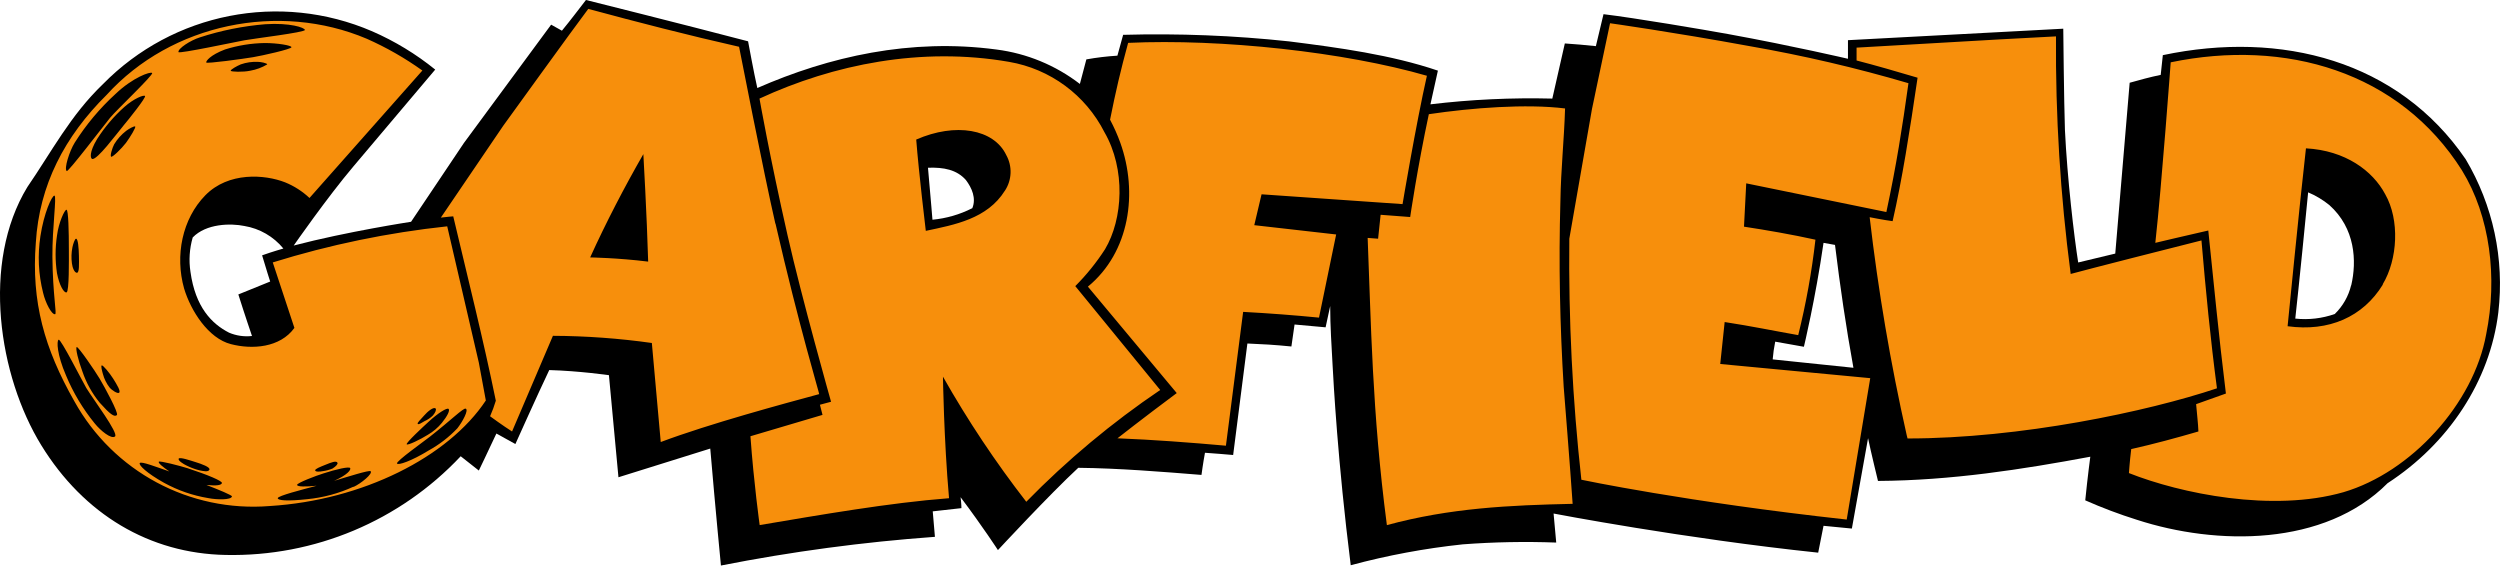 <svg version="1.1" xmlns="http://www.w3.org/2000/svg" xmlns:xlink="http://www.w3.org/1999/xlink" width="596.096" height="134.843" viewBox="0,0,596.096,134.843"><g transform="translate(-21.095,-110.435)"><g data-paper-data="{&quot;isPaintingLayer&quot;:true}" fill-rule="nonzero" stroke="none" stroke-width="1" stroke-linecap="butt" stroke-linejoin="miter" stroke-miterlimit="10" stroke-dasharray="" stroke-dashoffset="0" style="mix-blend-mode: normal"><path d="M403.237,221.924c-0.642,0.49 -1.423,0.763 -2.23,0.78c-0.818,-0.028 -1.609,-0.299 -2.271,-0.78z" fill="#000000"/><g><path d="M616.802,184.869c-1.984,16.46 -11.931,31.374 -26.408,40.774c-15.024,15.133 -40.774,14.914 -59.78,8.73c-4.189,-1.313 -8.3,-2.862 -12.314,-4.638c0.561,-5.61 1.204,-10.399 1.204,-10.399c-16.31,3.038 -33.153,5.665 -50.626,5.774c0,0 -1.71,-6.992 -2.367,-10.194l-3.859,21.55l-6.759,-0.657c0,0 -0.848,4.173 -1.272,6.404c-31.963,-3.352 -63.091,-9.332 -63.091,-9.332l0.629,6.923c-7.427,-0.276 -14.864,-0.135 -22.275,0.424c-9.024,0.957 -17.959,2.622 -26.722,4.981c-3.12,-24.834 -4.105,-43.634 -4.337,-47.889c-0.233,-4.255 -0.561,-9.167 -0.561,-13.915l-1.095,5.076l-7.402,-0.67l-0.753,5.24c-4.077,-0.41 -6.91,-0.561 -10.495,-0.712l-3.393,26.586c-2.08,-0.164 -4.296,-0.383 -6.718,-0.534c-0.452,2.408 -0.835,5.282 -0.835,5.282c-9.496,-0.766 -19.648,-1.587 -29.377,-1.697c-6.923,6.417 -19.156,19.621 -19.156,19.621c0,0 -3.516,-5.446 -8.907,-12.615c0.205,1.519 0.205,2.613 0.205,2.613l-6.841,0.766l0.52,6.075c-17.131,1.239 -34.171,3.523 -51.023,6.841c0,0 -1.286,-13.135 -2.545,-27.885l-21.892,6.841l-2.271,-24.342c0,0 -7.074,-1.013 -14.23,-1.218c-2.695,5.637 -8.073,17.637 -8.073,17.637l-4.529,-2.504c-1.929,4.146 -4.187,8.825 -4.187,8.825l-4.324,-3.407c-14.496,15.425 -34.854,23.978 -56.017,23.534c-18.13,-0.328 -33.837,-9.646 -43.99,-26.161c-10.153,-16.515 -14.339,-43.484 -3.311,-61.572c5.706,-8.292 10.276,-17.131 18.02,-24.533c16.737,-17.048 42.231,-22.055 64.172,-12.602c5.407,2.353 10.47,5.428 15.051,9.14l-19.457,23.028c-6.294,7.43 -14.285,18.923 -14.285,18.923c12.752,-3.339 27.981,-5.665 27.981,-5.665l12.602,-18.786l20.798,-28.214l2.572,1.437c2.312,-2.819 3.749,-4.775 5.733,-7.32c0,0 22.987,5.747 38.654,9.852c0,0 1.437,7.813 2.203,11.138c17.131,-7.512 36.574,-11.918 57.016,-9.181c7.242,0.924 14.109,3.757 19.895,8.21l1.546,-5.856c2.448,-0.439 4.92,-0.736 7.402,-0.889l1.368,-4.967c13.201,-0.368 26.412,0.153 39.543,1.56c11.931,1.505 24.369,3.202 35.507,6.978l-1.779,8.032c9.642,-1.154 19.354,-1.611 29.062,-1.368l2.983,-13.149c2.066,0.137 5.076,0.383 7.402,0.643l1.82,-7.621c7.512,0.903 23.904,3.681 29.76,4.748c15.516,2.832 28.528,5.884 28.528,5.884c0,-2.367 0,-3.352 0,-4.433l51.338,-2.737c0,0 0.164,17.309 0.397,24.15c0.547,11.493 2.189,25.436 3.161,31.593l8.839,-2.121l3.434,-40.733c2.258,-0.643 4.967,-1.382 7.402,-1.875c0.274,-2.764 0.506,-4.707 0.506,-4.707c28.323,-5.979 56.181,1.382 72.204,24.807c6.532,10.974 9.273,23.792 7.799,36.478zM83.614,171.309c2.394,-0.862 5.049,-1.615 5.049,-1.615c-2.347,-2.862 -5.653,-4.773 -9.304,-5.377c-3.256,-0.67 -9.113,-0.588 -12.314,2.737c-0.774,2.665 -0.956,5.467 -0.534,8.21c1.163,8.415 5.09,12.397 9.195,14.49c1.725,0.733 3.611,1.006 5.473,0.794c0,0 -1.751,-5.117 -3.256,-9.906l7.594,-3.079c0,0 -0.944,-2.914 -1.929,-6.253zM252.924,160.09c0.985,-2.353 -0.082,-4.844 -1.546,-6.759c-2.176,-2.436 -5.254,-3.038 -9.017,-2.901c0.712,7.977 1.067,12.397 1.067,12.397c3.299,-0.312 6.511,-1.241 9.468,-2.737zM463.022,198.127c-1.765,-9.728 -3.174,-19.347 -4.392,-29.295l-2.737,-0.493c-1.943,13.45 -4.679,24.779 -4.679,24.779l-6.841,-1.218c-0.284,1.396 -0.485,2.808 -0.602,4.228zM581.72,178.465c1.341,-5.76 0.985,-13.601 -5.227,-19.142c-1.532,-1.241 -3.232,-2.26 -5.049,-3.024c-2.08,21.441 -3.065,30.102 -3.065,30.102c3.18,0.341 6.397,-0.033 9.414,-1.095c1.921,-1.865 3.273,-4.238 3.9,-6.841z" fill="#000000"/><path d="M404.994,115.976l-4.31,20.428l-5.405,30.95c-0.202,19.196 0.757,38.387 2.873,57.467c0,0 24.957,5.282 63.269,9.496c0.274,-1.601 5.61,-33.714 5.61,-33.714l-35.767,-3.38l1.054,-10.002c6.349,0.971 12.068,2.162 17.541,3.12c1.862,-7.487 3.233,-15.088 4.105,-22.754c-5.624,-1.245 -11.74,-2.299 -17.035,-3.106l0.534,-10.33l33.413,6.841c2.422,-11.316 3.79,-20.114 5.268,-30.718c-12.448,-3.659 -25.093,-6.61 -37.874,-8.839c-18.622,-3.407 -33.276,-5.459 -33.276,-5.459zM511.322,119.11c-0.136,18.94 1.034,37.867 3.503,56.646c3.448,-0.958 25.71,-6.622 31.183,-7.991c1.026,12 2.135,23.452 3.694,35.26c-16.597,5.555 -46.863,11.959 -73.777,11.959l-0.192,-0.766c-3.867,-17.162 -6.818,-34.518 -8.839,-51.994c0,0 3.434,0.684 5.473,0.944c2.258,-9.852 4.077,-21.359 5.952,-34.207c-4.57,-1.368 -10.289,-3.01 -14.545,-4.105c0,-1.204 0,-2.258 0,-3.065l34.207,-1.97zM361.332,128.455c-2.627,11.617 -5.815,30.649 -5.815,30.649l-33.618,-2.34l-1.738,7.361l19.525,2.217l-4.091,19.826c-5.897,-0.575 -11.959,-1.04 -18.089,-1.368l-4.105,31.908c-8.62,-0.766 -17.24,-1.423 -25.86,-1.765c0,0 5.774,-4.556 14.134,-10.782l-21.181,-25.381c10.002,-8.237 11.986,-22.44 7.717,-34.33c-0.682,-1.879 -1.496,-3.708 -2.436,-5.473c1.368,-6.841 2.504,-11.699 4.31,-18.321c22.098,-1.026 51.639,2.162 71.273,7.854M394.266,136.336c-0.219,7.293 -0.999,14.586 -1.108,21.988c-0.438,14.928 -0.109,29.842 0.78,44.318c0,0 1.628,20.223 2.135,27.926c-14.914,0.328 -29.24,0.971 -44.291,5.076c-3.558,-27.064 -3.776,-48.628 -4.584,-68.482l2.49,0.192l0.602,-5.706l7.047,0.534c0,0 1.71,-11.726 4.447,-24.519c10.235,-1.519 23.22,-2.518 32.483,-1.368M297.735,203.423c-11.516,7.785 -22.216,16.715 -31.935,26.654c-7.335,-9.449 -13.975,-19.418 -19.867,-29.828c0,0 0.205,14.873 1.45,28.98c-14.189,1.081 -30.677,3.968 -45.153,6.404c0,0 -1.396,-9.961 -2.203,-21.181l17.185,-5.09l-0.616,-2.422l2.654,-0.712c0,0 -6.992,-24.711 -10.371,-39.68c-4.31,-19.019 -6.691,-32.606 -6.691,-32.606c17.692,-8.182 38.613,-12.397 59.506,-8.757c9.814,1.682 18.252,7.908 22.754,16.789c5.09,8.839 4.42,20.675 0.123,27.899c-2.045,3.17 -4.421,6.115 -7.088,8.784zM260.696,155.916c1.688,-2.554 1.814,-5.834 0.328,-8.511c-2.955,-6.212 -12.109,-7.799 -21.468,-3.694c0.602,7.772 2.285,21.769 2.285,21.769c6.841,-1.45 14.654,-2.846 18.855,-9.578zM206.006,163.757c5.665,24.684 10.536,40.692 10.413,40.651c-8.196,2.217 -26.271,7.088 -37.778,11.425l-2.121,-23.616c-7.815,-1.104 -15.696,-1.675 -23.589,-1.71l-9.742,22.809c-2.093,-1.314 -5.24,-3.626 -5.24,-3.626c0.532,-1.207 0.989,-2.445 1.368,-3.708c-2.873,-14.134 -6.841,-29.938 -10.153,-43.963c0,0 -1.724,0.137 -2.955,0.301l14.873,-21.892c0,0 16.926,-23.452 20.278,-27.872c11.617,3.133 23.849,6.294 35.958,9.031c0,0 5.911,30.266 8.647,42.156zM175.644,172.814c-0.315,-11.069 -1.149,-25.628 -1.149,-25.628c-4.474,7.785 -8.921,16.337 -12.684,24.629c0,0 6.527,0.096 13.833,0.999zM608.114,151.045c6.746,10.946 8.511,25.641 5.788,39.064c-2.983,16.583 -17.897,32.934 -34.029,37.682c-16.953,4.857 -38.845,0.328 -51.16,-4.556c0,0 0.164,-2.559 0.547,-5.719c5.418,-1.218 10.714,-2.654 16.022,-4.201c-0.068,-1.929 -0.356,-4.187 -0.547,-6.513c0,0 4.283,-1.505 7.101,-2.531c-1.847,-14.955 -2.832,-25.929 -4.201,-38.873c-5.268,1.19 -12.629,2.942 -12.629,2.942c1.546,-14.038 3.667,-43.046 3.667,-43.046c27.324,-5.665 54.567,2.162 69.481,25.806zM589.218,178.233c3.599,-5.966 4.091,-15.366 0.602,-21.482c-2.983,-5.624 -9.523,-10.44 -18.896,-10.946c-1.437,12.492 -4.378,42.416 -4.378,42.416c9.824,1.355 17.965,-2.203 22.713,-9.934zM136.936,205.927c-8.976,13.532 -29.459,23.794 -51.488,25.163c-19.113,1.556 -37.364,-8.231 -46.644,-25.012c-7.101,-12.506 -10.276,-23.644 -9.167,-37.792c0.821,-13.696 6.841,-25.299 16.898,-35.247c15.475,-17.021 41.117,-22.207 61.996,-13.368c4.671,2.067 9.119,4.607 13.272,7.58l-26.914,30.389c-1.689,-1.586 -3.656,-2.847 -5.801,-3.722c-4.885,-1.916 -13.519,-2.545 -19.033,3.079c-5.514,5.624 -7.279,14.381 -5.063,22.234c1.587,5.295 5.774,11.89 11.165,13.259c5.049,1.314 11.712,0.876 15.133,-3.872l-5.158,-15.612c13.552,-4.217 27.483,-7.099 41.595,-8.606l7.539,32.51zM84.818,125.787c-0.027,-0.287 -1.505,-0.602 -2.217,-0.602c-1.394,-0.067 -2.788,0.138 -4.105,0.602c-0.944,0.397 -2.394,1.218 -2.394,1.505c0,0.287 3.01,0.369 4.666,0c1.431,-0.249 2.804,-0.759 4.05,-1.505zM90.592,121.696c0,-0.452 -3.393,-0.999 -6.362,-0.999c-3.218,0.048 -6.413,0.564 -9.482,1.532c-3.558,1.355 -4.556,2.764 -4.488,3.106c0.068,0.342 8.935,-0.889 11.151,-1.259c2.217,-0.369 9.181,-1.929 9.181,-2.381zM63.651,122.859c0.123,0.438 13.436,-2.394 15.735,-2.819c2.299,-0.424 14.476,-1.888 14.408,-2.463c-0.068,-0.575 -3.544,-1.738 -9.414,-1.368c-5.308,0.433 -10.548,1.485 -15.612,3.133c-2.271,0.712 -5.309,2.695 -5.117,3.516zM63.719,219.801c-0.274,0.41 1.081,1.272 1.847,1.628c0.965,0.494 1.985,0.875 3.038,1.136c1.054,0.219 2.148,0.465 2.422,-0.137c0.274,-0.602 -1.875,-1.368 -3.243,-1.792c-1.368,-0.424 -3.831,-1.286 -4.105,-0.835zM37.011,151.223c0.383,0.246 8.825,-10.85 10.303,-12.67c1.478,-1.82 10.467,-10.317 10.057,-10.714c-0.41,-0.397 -4.611,1.067 -8.716,4.981c-3.752,3.424 -7.029,7.336 -9.742,11.63c-1.272,2.039 -2.6,6.267 -1.902,6.773zM50.406,140.537c1.45,-1.724 5.555,-6.869 5.268,-7.211c-0.287,-0.342 -2.668,0.616 -4.898,2.586c-2.519,2.246 -4.715,4.829 -6.527,7.676c-1.957,3.256 -1.587,4.625 -1.177,4.748c1.163,0.342 5.884,-6.075 7.334,-7.785zM39.46,175.469c0.575,-0.055 0.479,-2.148 0.452,-4.091c-0.041,-1.697 -0.192,-4.023 -0.684,-4.023c-0.287,-0.027 -0.725,1.327 -0.862,2.025c-0.256,1.27 -0.297,2.574 -0.123,3.859c0.123,1.013 0.588,2.244 1.218,2.244zM34.233,185.348c0.465,-0.055 -0.561,-4.529 -0.643,-13.696c-0.055,-6.978 1.081,-14.558 0.479,-14.572c-0.602,-0.014 -2.518,4.201 -3.339,9.674c-0.693,4.499 -0.475,9.092 0.643,13.505c0.561,2.367 2.011,5.199 2.86,5.104zM34.698,166.507c-0.458,3.006 -0.462,6.064 -0.014,9.072c0.534,2.819 1.642,4.762 2.285,4.57c0.643,-0.192 0.547,-7.799 0.547,-10.043c0,-4.488 -0.109,-9.592 -0.561,-9.66c-0.452,-0.068 -1.888,3.133 -2.258,6.075zM41.663,202.93c-1.108,-1.916 -6.061,-11.726 -6.581,-11.493c-0.52,0.233 -0.41,3.53 1.751,8.511c1.716,4.124 4.02,7.976 6.841,11.439c1.409,1.751 3.954,3.817 4.844,3.12c0.917,-0.753 -5.145,-8.784 -6.855,-11.576zM44.865,200.741c-1.122,-1.888 -5.104,-7.703 -5.473,-7.553c-0.369,0.151 0.356,3.202 1.368,5.87c0.917,2.688 2.307,5.19 4.105,7.389c2.463,2.764 3.516,3.516 4.105,2.955c0.479,-0.452 -2.983,-6.773 -4.105,-8.661zM48.094,200.741c-0.848,-1.368 -2.477,-3.298 -2.737,-3.188c-0.26,0.109 0.082,1.396 0.274,2.052c0.308,1.161 0.843,2.249 1.574,3.202c0.616,0.753 1.875,1.491 2.244,1.3c0.575,-0.274 -0.506,-1.998 -1.355,-3.366zM53.334,140.605c-0.205,-0.205 -1.546,0.575 -2.135,1.013c-1.155,0.887 -2.135,1.982 -2.887,3.229c-0.479,0.93 -1.026,2.778 -0.712,2.955c0.315,0.178 2.463,-1.916 3.516,-3.284c1.054,-1.437 2.422,-3.708 2.217,-3.913zM76.403,228.804c0.055,-0.287 -3.133,-1.587 -6.089,-2.737c2.477,0.26 3.571,0.041 3.694,-0.452c0.123,-0.493 -3.352,-1.957 -8.21,-3.544c-1.779,-0.561 -6.622,-1.82 -6.841,-1.546c-0.219,0.274 0.958,1.272 2.518,2.326c-3.161,-1.095 -6.691,-2.463 -7.047,-2.011c-0.356,0.452 1.669,2.422 5.774,4.707c3.278,1.809 6.841,3.045 10.536,3.653c1.943,0.397 5.5,0.493 5.665,-0.397zM120.708,211.509c0.219,0.233 0.903,-0.246 1.587,-0.643c0.752,-0.331 1.438,-0.794 2.025,-1.368c0.643,-0.753 0.862,-1.437 0.643,-1.656c-0.465,-0.479 -1.902,0.698 -2.737,1.669c-0.93,1.067 -1.738,1.765 -1.519,1.998zM118.067,216.367c0.192,0.356 3.339,-1.19 5.035,-2.258c1.272,-0.739 2.402,-1.698 3.339,-2.832c1.327,-1.628 1.984,-2.983 1.615,-3.339c-0.369,-0.356 -2.49,0.958 -4.816,3.106c-1.341,1.231 -5.364,4.967 -5.172,5.323zM96.243,222.606c0.041,0.369 1.095,0.328 1.929,0.151c0.757,-0.104 1.498,-0.306 2.203,-0.602c0.862,-0.547 1.314,-1.081 1.19,-1.368c-0.26,-0.602 -1.546,-0.068 -2.832,0.452c-1.396,0.561 -2.531,0.999 -2.49,1.368zM105.383,226.546c1.833,-0.848 4.679,-3.188 4.077,-3.763c-0.328,-0.301 -5.569,1.355 -8.757,2.326l0.315,-0.137c2.846,-1.327 3.776,-2.449 3.585,-2.914c-0.192,-0.465 -3.366,0.274 -6.39,1.259c-1.738,0.534 -6.308,2.271 -6.28,2.737c0.027,0.465 2.093,0.452 4.461,0.219h0.151c-3.393,0.903 -9.195,2.381 -9.222,2.942c-0.027,0.561 2.299,0.753 7.006,0.246c3.826,-0.37 7.563,-1.378 11.056,-2.983zM132.119,207.87c-0.547,-0.192 -3.38,2.654 -8.47,6.65c-1.491,1.177 -8.114,5.884 -7.895,6.417c0.219,0.534 3.53,-0.616 7.553,-3.092c2.538,-1.4 4.845,-3.181 6.841,-5.282c1.231,-1.574 2.791,-4.433 1.97,-4.693z" fill="#f78f0c"/></g></g></g></svg>